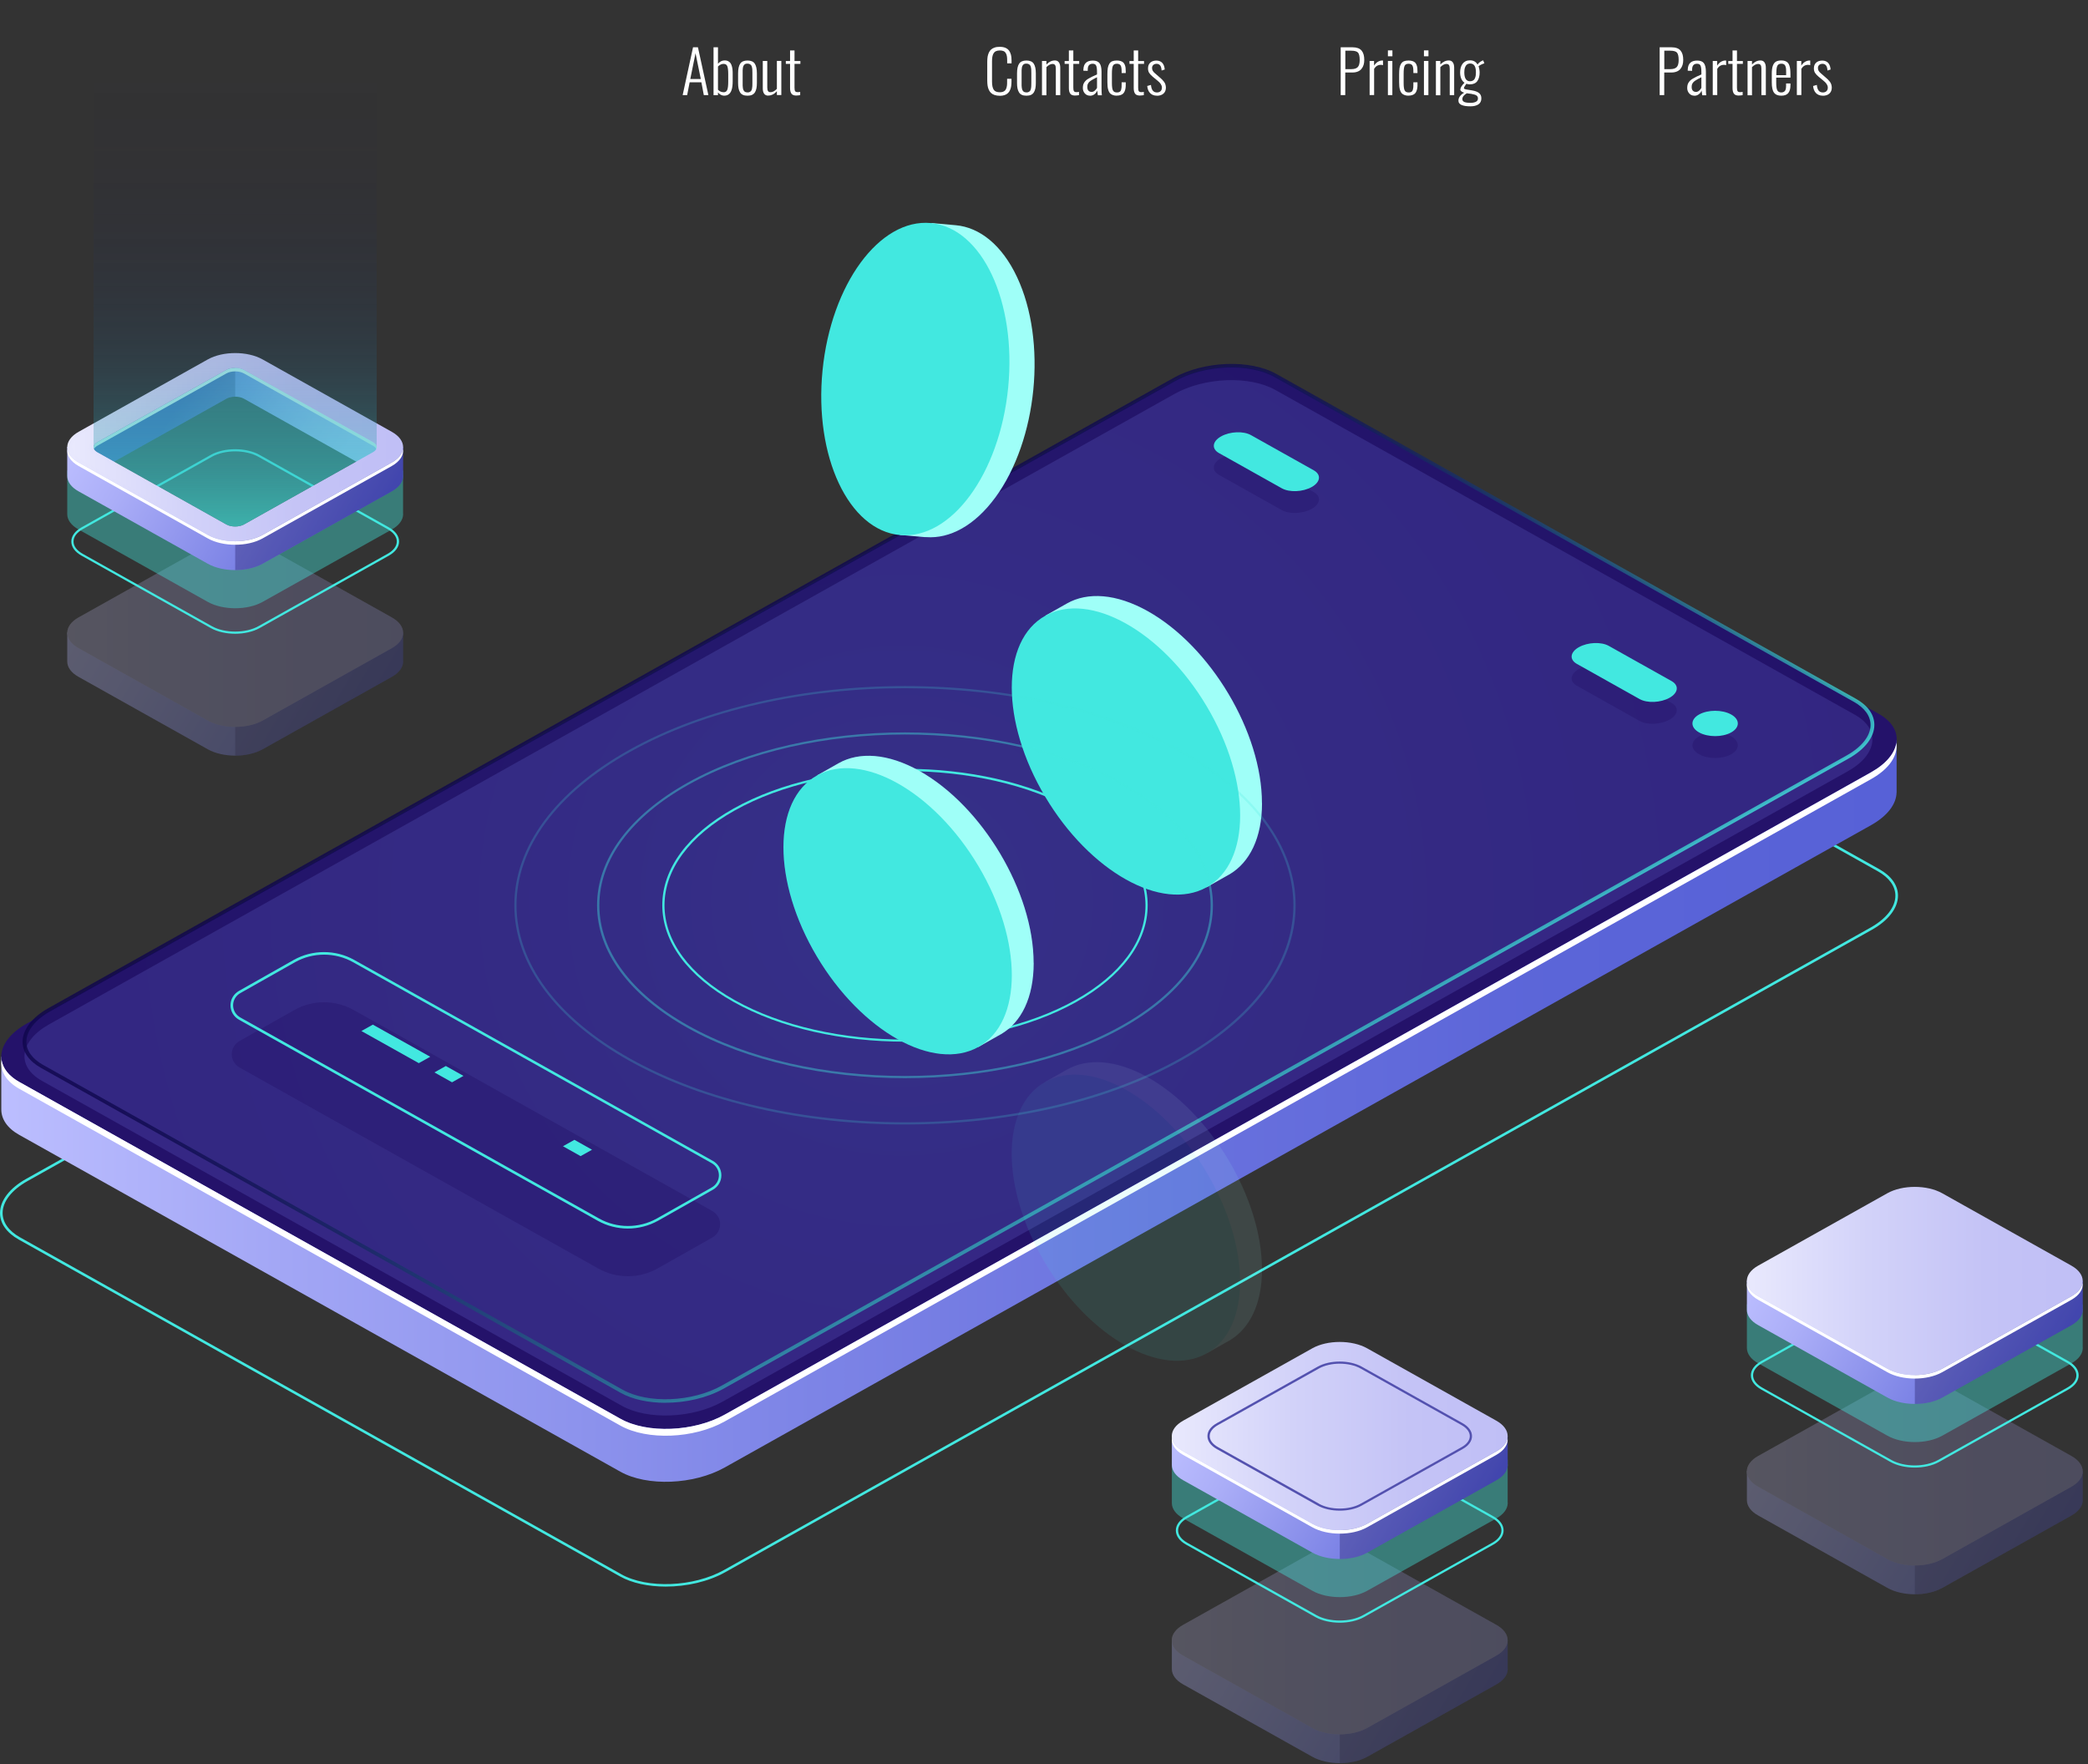 <svg width="187" height="158" viewBox="0 0 187 158" fill="none" xmlns="http://www.w3.org/2000/svg">
<rect x="0" y="0" width="187" height="158" fill="#333333" stroke="none"/>
<path d="M59.624 142.089C58.08 142.089 56.606 141.788 55.513 141.17L1.672 111.006C0.591 110.399 0 109.559 0 108.634C0 107.527 0.854 106.409 2.345 105.575L105.02 48.052C107.809 46.485 112.055 46.321 114.476 47.677L168.311 77.841C169.392 78.448 169.983 79.288 169.983 80.213C169.983 81.32 169.129 82.438 167.638 83.272L64.963 140.795C63.437 141.652 61.478 142.089 59.618 142.089H59.624ZM55.624 140.977C57.981 142.299 62.121 142.129 64.846 140.602L167.521 83.073C168.936 82.279 169.749 81.234 169.749 80.213C169.749 79.373 169.194 78.601 168.194 78.039L114.359 47.876C112.002 46.553 107.862 46.724 105.137 48.25L2.462 105.774C1.047 106.568 0.234 107.613 0.234 108.634C0.234 109.474 0.789 110.246 1.789 110.808L55.624 140.971V140.977Z" fill="#42E8E0"/>
<path d="M169.872 66.275L162.141 67.569L114.423 40.833C112.032 39.494 107.85 39.658 105.084 41.208L13.789 92.358L0.117 94.645V99.35C0.111 100.207 0.637 101.03 1.725 101.637L55.56 131.8C57.951 133.14 62.133 132.975 64.899 131.426L167.574 73.897C169.059 73.062 169.831 72.001 169.854 70.985H169.86V66.281L169.872 66.275Z" fill="url(#paint0_linear_34_18418)"/>
<path d="M55.566 127.061L1.731 96.898C-0.661 95.559 -0.363 93.215 2.403 91.665L105.079 34.136C107.845 32.587 112.026 32.417 114.418 33.762L168.252 63.925C170.644 65.265 170.346 67.608 167.58 69.158L64.91 126.687C62.144 128.236 57.963 128.406 55.571 127.061H55.566Z" fill="#24126A"/>
<path d="M167.585 69.158L64.91 126.687C62.144 128.236 57.963 128.407 55.571 127.061L1.731 96.898C0.772 96.359 0.251 95.661 0.14 94.917C-0.006 95.882 0.509 96.824 1.731 97.511L55.565 127.674C57.957 129.014 62.138 128.849 64.904 127.3L167.579 69.771C169.234 68.846 170 67.631 169.837 66.519C169.696 67.45 168.936 68.397 167.579 69.158H167.585Z" fill="white"/>
<path opacity="0.51" d="M55.677 125.892L3.754 96.796C1.439 95.496 1.731 93.232 4.403 91.734L105.178 35.283C107.85 33.784 111.897 33.62 114.213 34.919L166.129 64.016C168.445 65.316 168.153 67.58 165.48 69.078L64.711 125.529C62.039 127.027 57.992 127.192 55.677 125.892Z" fill="#453C9E"/>
<path style="mix-blend-mode:lighten" opacity="0.8" d="M59.601 125.631C58.098 125.631 56.665 125.336 55.595 124.74L3.673 95.638C2.608 95.042 2.023 94.214 2.023 93.3C2.023 92.21 2.86 91.115 4.322 90.292L105.096 33.847C107.81 32.326 111.944 32.161 114.301 33.484L166.217 62.58C167.281 63.176 167.866 64.005 167.866 64.918C167.866 66.008 167.03 67.103 165.568 67.926L64.793 124.371C63.308 125.2 61.402 125.626 59.595 125.626L59.601 125.631ZM55.759 124.457C58.028 125.728 62.004 125.563 64.63 124.093L165.398 67.648C166.749 66.888 167.527 65.894 167.527 64.924C167.527 64.129 167.001 63.403 166.048 62.864L114.131 33.767C111.862 32.496 107.886 32.661 105.26 34.131L4.491 90.576C3.14 91.336 2.363 92.329 2.363 93.3C2.363 94.094 2.889 94.821 3.842 95.36L55.759 124.457Z" fill="url(#paint1_linear_34_18418)"/>
<path d="M61.138 8.518L62.068 4.234H62.507L63.442 8.518H63.033L62.816 7.372H61.764L61.542 8.518H61.138ZM61.822 7.077H62.764L62.29 4.767L61.822 7.077Z" fill="white"/>
<path d="M64.863 8.57C64.659 8.57 64.466 8.473 64.302 8.28V8.524H63.904V4.234H64.302V5.709C64.472 5.511 64.67 5.409 64.904 5.409C65.021 5.409 65.126 5.431 65.214 5.477C65.302 5.522 65.372 5.585 65.425 5.658C65.477 5.732 65.518 5.823 65.547 5.936C65.577 6.044 65.6 6.158 65.606 6.266C65.618 6.373 65.618 6.498 65.618 6.629V7.276C65.618 7.44 65.612 7.582 65.594 7.707C65.583 7.832 65.553 7.951 65.518 8.065C65.483 8.172 65.436 8.263 65.378 8.337C65.32 8.411 65.249 8.462 65.162 8.507C65.074 8.547 64.974 8.57 64.858 8.57H64.863ZM64.799 8.263C64.969 8.263 65.08 8.189 65.138 8.036C65.197 7.883 65.22 7.633 65.22 7.287V6.634C65.22 6.305 65.191 6.073 65.138 5.931C65.085 5.789 64.969 5.721 64.793 5.721C64.629 5.721 64.466 5.8 64.302 5.953V8.036C64.448 8.184 64.612 8.258 64.799 8.258V8.263Z" fill="white"/>
<path d="M67.354 8.496C67.243 8.547 67.109 8.57 66.945 8.57C66.781 8.57 66.647 8.547 66.536 8.496C66.425 8.445 66.337 8.371 66.278 8.269C66.214 8.167 66.173 8.048 66.144 7.911C66.115 7.775 66.103 7.611 66.103 7.418V6.572C66.103 6.18 66.167 5.891 66.29 5.704C66.413 5.516 66.635 5.42 66.945 5.42C67.255 5.42 67.477 5.516 67.6 5.704C67.723 5.891 67.787 6.18 67.787 6.572V7.418C67.787 7.611 67.775 7.775 67.746 7.911C67.717 8.048 67.676 8.167 67.612 8.269C67.547 8.371 67.46 8.445 67.354 8.496ZM66.945 8.28C67.027 8.28 67.091 8.263 67.15 8.235C67.202 8.206 67.249 8.172 67.278 8.127C67.308 8.082 67.331 8.025 67.349 7.945C67.366 7.866 67.372 7.792 67.378 7.718C67.378 7.645 67.384 7.554 67.384 7.435V6.544C67.384 6.43 67.384 6.334 67.378 6.26C67.378 6.186 67.366 6.112 67.349 6.033C67.331 5.953 67.308 5.891 67.278 5.851C67.249 5.806 67.202 5.772 67.15 5.743C67.097 5.715 67.027 5.698 66.945 5.698C66.875 5.698 66.817 5.704 66.77 5.721C66.723 5.738 66.682 5.766 66.647 5.806C66.618 5.846 66.588 5.885 66.571 5.931C66.553 5.976 66.536 6.033 66.53 6.101C66.518 6.169 66.512 6.237 66.512 6.3C66.512 6.362 66.512 6.441 66.512 6.538V7.429C66.512 7.525 66.512 7.605 66.512 7.667C66.512 7.73 66.524 7.798 66.53 7.866C66.542 7.934 66.553 7.996 66.571 8.036C66.588 8.082 66.618 8.121 66.647 8.161C66.676 8.201 66.717 8.229 66.77 8.246C66.817 8.263 66.881 8.275 66.945 8.275V8.28Z" fill="white"/>
<path d="M68.799 8.564C68.641 8.564 68.518 8.507 68.436 8.394C68.355 8.28 68.314 8.121 68.314 7.911V5.46H68.717V7.832C68.717 7.985 68.741 8.098 68.787 8.161C68.834 8.229 68.91 8.257 69.016 8.257C69.197 8.257 69.384 8.155 69.577 7.957V5.454H69.975V8.513H69.577V8.172C69.343 8.428 69.086 8.558 68.805 8.558L68.799 8.564Z" fill="white"/>
<path d="M71.325 8.558C71.109 8.558 70.963 8.502 70.881 8.388C70.799 8.275 70.758 8.104 70.758 7.883V5.721H70.378V5.465H70.758V4.518H71.156V5.465H71.682V5.721H71.156V7.849C71.156 8.002 71.173 8.11 71.214 8.167C71.249 8.223 71.325 8.252 71.442 8.252C71.512 8.252 71.588 8.246 71.664 8.229V8.519C71.547 8.541 71.436 8.553 71.331 8.553L71.325 8.558Z" fill="white"/>
<path d="M89.535 8.576C89.36 8.576 89.208 8.553 89.073 8.507C88.939 8.462 88.833 8.4 88.751 8.32C88.67 8.241 88.6 8.144 88.553 8.031C88.5 7.912 88.465 7.792 88.448 7.662C88.43 7.537 88.418 7.389 88.418 7.231V5.528C88.418 5.363 88.43 5.216 88.448 5.085C88.471 4.955 88.506 4.836 88.559 4.716C88.611 4.603 88.681 4.506 88.763 4.433C88.845 4.359 88.956 4.296 89.085 4.257C89.213 4.211 89.366 4.194 89.541 4.194C89.734 4.194 89.898 4.223 90.038 4.279C90.172 4.336 90.284 4.416 90.365 4.529C90.447 4.637 90.5 4.762 90.541 4.909C90.576 5.051 90.594 5.222 90.594 5.415V5.676H90.202V5.426C90.202 5.273 90.196 5.148 90.178 5.046C90.161 4.943 90.132 4.853 90.085 4.768C90.038 4.682 89.974 4.62 89.886 4.58C89.798 4.541 89.687 4.518 89.553 4.518C89.406 4.518 89.29 4.541 89.19 4.586C89.097 4.631 89.026 4.699 88.974 4.79C88.927 4.881 88.892 4.983 88.874 5.091C88.857 5.199 88.845 5.329 88.845 5.488V7.31C88.845 7.645 88.898 7.883 88.997 8.036C89.097 8.19 89.284 8.263 89.547 8.263C89.658 8.263 89.746 8.246 89.828 8.218C89.903 8.19 89.968 8.15 90.015 8.099C90.061 8.048 90.097 7.985 90.126 7.9C90.155 7.821 90.172 7.736 90.184 7.645C90.196 7.56 90.196 7.452 90.196 7.333V7.055H90.588V7.304C90.588 7.463 90.576 7.599 90.558 7.724C90.541 7.849 90.506 7.968 90.453 8.076C90.406 8.184 90.342 8.28 90.26 8.349C90.184 8.422 90.085 8.479 89.962 8.519C89.839 8.559 89.699 8.581 89.535 8.581V8.576Z" fill="white"/>
<path d="M92.336 8.496C92.225 8.547 92.091 8.57 91.927 8.57C91.763 8.57 91.629 8.547 91.517 8.496C91.406 8.445 91.319 8.371 91.26 8.269C91.196 8.167 91.155 8.048 91.126 7.911C91.096 7.775 91.085 7.611 91.085 7.418V6.572C91.085 6.18 91.149 5.891 91.272 5.704C91.395 5.516 91.617 5.42 91.927 5.42C92.237 5.42 92.459 5.516 92.582 5.704C92.705 5.891 92.769 6.18 92.769 6.572V7.418C92.769 7.611 92.757 7.775 92.728 7.911C92.699 8.048 92.658 8.167 92.593 8.269C92.529 8.371 92.441 8.445 92.336 8.496ZM91.927 8.28C92.009 8.28 92.073 8.263 92.132 8.235C92.184 8.206 92.231 8.172 92.26 8.127C92.289 8.082 92.313 8.025 92.33 7.945C92.348 7.866 92.354 7.792 92.359 7.718C92.359 7.645 92.365 7.554 92.365 7.435V6.544C92.365 6.43 92.365 6.334 92.359 6.26C92.359 6.186 92.348 6.112 92.33 6.033C92.313 5.953 92.289 5.891 92.26 5.851C92.231 5.806 92.184 5.772 92.132 5.743C92.079 5.715 92.009 5.698 91.927 5.698C91.857 5.698 91.798 5.704 91.751 5.721C91.705 5.738 91.664 5.766 91.629 5.806C91.599 5.846 91.57 5.885 91.552 5.931C91.535 5.976 91.517 6.033 91.512 6.101C91.5 6.169 91.494 6.237 91.494 6.3C91.494 6.362 91.494 6.441 91.494 6.538V7.429C91.494 7.525 91.494 7.605 91.494 7.667C91.494 7.73 91.506 7.798 91.512 7.866C91.523 7.934 91.535 7.996 91.552 8.036C91.57 8.082 91.599 8.121 91.629 8.161C91.658 8.201 91.699 8.229 91.751 8.246C91.798 8.263 91.862 8.275 91.927 8.275V8.28Z" fill="white"/>
<path d="M93.319 8.519V5.46H93.716V5.778C93.95 5.533 94.202 5.414 94.477 5.414C94.635 5.414 94.751 5.471 94.833 5.585C94.915 5.698 94.956 5.857 94.956 6.067V8.524H94.559V6.152C94.559 5.999 94.535 5.885 94.488 5.823C94.442 5.76 94.366 5.726 94.26 5.726C94.091 5.726 93.909 5.823 93.716 6.01V8.53H93.319V8.519Z" fill="white"/>
<path d="M96.295 8.558C96.079 8.558 95.933 8.502 95.851 8.388C95.769 8.275 95.728 8.104 95.728 7.883V5.721H95.348V5.465H95.728V4.518H96.126V5.465H96.652V5.721H96.126V7.849C96.126 8.002 96.143 8.11 96.184 8.167C96.219 8.223 96.295 8.252 96.412 8.252C96.482 8.252 96.558 8.246 96.634 8.229V8.519C96.517 8.541 96.406 8.553 96.301 8.553L96.295 8.558Z" fill="white"/>
<path d="M97.617 8.569C97.43 8.569 97.278 8.501 97.16 8.371C97.044 8.24 96.979 8.076 96.979 7.883C96.979 7.78 96.991 7.69 97.008 7.61C97.026 7.531 97.061 7.457 97.108 7.383C97.155 7.309 97.207 7.253 97.266 7.196C97.324 7.139 97.406 7.082 97.511 7.026C97.617 6.963 97.722 6.907 97.833 6.855C97.938 6.804 98.079 6.742 98.248 6.668V6.447C98.248 6.163 98.219 5.97 98.166 5.868C98.114 5.76 98.008 5.709 97.856 5.709C97.564 5.709 97.418 5.885 97.418 6.231V6.345L97.026 6.333C97.026 6.282 97.026 6.254 97.026 6.243C97.038 5.953 97.114 5.743 97.26 5.618C97.4 5.488 97.605 5.425 97.88 5.425C98.155 5.425 98.359 5.505 98.476 5.664C98.593 5.823 98.652 6.078 98.652 6.435V7.922C98.652 8.166 98.663 8.371 98.681 8.53H98.324L98.266 8.104C98.219 8.24 98.137 8.348 98.02 8.439C97.903 8.53 97.769 8.575 97.611 8.575L97.617 8.569ZM97.745 8.235C97.851 8.235 97.95 8.2 98.038 8.127C98.125 8.053 98.196 7.968 98.248 7.871V6.918C98.248 6.918 98.219 6.929 98.196 6.946C98.108 6.992 98.043 7.026 97.997 7.048C97.95 7.071 97.897 7.105 97.833 7.139C97.769 7.173 97.722 7.207 97.687 7.23C97.658 7.253 97.617 7.281 97.576 7.315C97.535 7.349 97.506 7.383 97.488 7.412C97.471 7.44 97.453 7.48 97.43 7.514C97.412 7.553 97.394 7.593 97.389 7.639C97.383 7.684 97.377 7.729 97.377 7.786C97.377 7.934 97.412 8.047 97.482 8.121C97.552 8.195 97.64 8.229 97.745 8.229V8.235Z" fill="white"/>
<path d="M100.02 8.57C99.874 8.57 99.751 8.547 99.652 8.507C99.547 8.467 99.465 8.411 99.406 8.348C99.348 8.28 99.301 8.195 99.266 8.087C99.231 7.979 99.207 7.872 99.196 7.758C99.184 7.645 99.178 7.514 99.178 7.367V6.651C99.178 6.43 99.19 6.243 99.213 6.095C99.237 5.948 99.284 5.823 99.348 5.715C99.412 5.613 99.494 5.533 99.605 5.488C99.716 5.443 99.851 5.42 100.02 5.42C100.149 5.42 100.266 5.437 100.359 5.465C100.453 5.494 100.535 5.539 100.593 5.59C100.652 5.647 100.699 5.715 100.734 5.8C100.769 5.885 100.792 5.976 100.804 6.067C100.816 6.163 100.821 6.271 100.821 6.396V6.544H100.453V6.396C100.453 6.135 100.424 5.953 100.359 5.857C100.295 5.76 100.184 5.709 100.026 5.709C99.845 5.709 99.728 5.772 99.669 5.897C99.611 6.021 99.582 6.254 99.582 6.589V7.446C99.582 7.758 99.611 7.979 99.675 8.099C99.74 8.223 99.857 8.28 100.032 8.28C100.108 8.28 100.172 8.269 100.219 8.252C100.266 8.235 100.313 8.201 100.342 8.167C100.371 8.133 100.395 8.082 100.412 8.019C100.43 7.957 100.441 7.889 100.447 7.815C100.447 7.741 100.453 7.656 100.453 7.542V7.372H100.821V7.52C100.821 7.656 100.821 7.769 100.804 7.866C100.792 7.962 100.769 8.059 100.734 8.15C100.699 8.24 100.652 8.314 100.593 8.377C100.535 8.433 100.459 8.479 100.359 8.513C100.26 8.547 100.149 8.564 100.014 8.564L100.02 8.57Z" fill="white"/>
<path d="M102.102 8.558C101.886 8.558 101.74 8.502 101.658 8.388C101.576 8.275 101.535 8.104 101.535 7.883V5.721H101.155V5.465H101.535V4.518H101.933V5.465H102.459V5.721H101.933V7.849C101.933 8.002 101.95 8.11 101.991 8.167C102.026 8.223 102.102 8.252 102.219 8.252C102.289 8.252 102.365 8.246 102.441 8.229V8.519C102.324 8.541 102.213 8.553 102.108 8.553L102.102 8.558Z" fill="white"/>
<path d="M103.605 8.569C103.354 8.569 103.155 8.49 103.003 8.337C102.851 8.178 102.769 7.968 102.745 7.701L103.079 7.605C103.102 7.837 103.155 8.007 103.242 8.115C103.33 8.223 103.453 8.28 103.617 8.28C103.757 8.28 103.862 8.24 103.944 8.161C104.02 8.087 104.061 7.985 104.061 7.854V7.837C104.061 7.633 103.927 7.429 103.675 7.23L103.248 6.878C103.096 6.753 102.985 6.634 102.915 6.521C102.845 6.407 102.816 6.277 102.816 6.123C102.816 5.902 102.886 5.726 103.02 5.607C103.155 5.488 103.336 5.425 103.564 5.425C103.792 5.425 103.973 5.499 104.102 5.641C104.225 5.783 104.295 5.981 104.313 6.225L104.032 6.316C104.02 6.112 103.979 5.959 103.903 5.862C103.827 5.766 103.722 5.715 103.587 5.715C103.465 5.715 103.365 5.749 103.289 5.817C103.219 5.885 103.178 5.97 103.178 6.078C103.178 6.18 103.196 6.265 103.237 6.333C103.272 6.407 103.342 6.481 103.441 6.566L103.886 6.952C103.968 7.02 104.032 7.077 104.079 7.128C104.131 7.179 104.184 7.241 104.242 7.315C104.301 7.389 104.342 7.468 104.371 7.559C104.4 7.644 104.412 7.741 104.418 7.837C104.418 8.07 104.348 8.252 104.201 8.382C104.055 8.513 103.856 8.575 103.611 8.575L103.605 8.569Z" fill="white"/>
<path d="M120.072 8.519V4.234H121.13C121.323 4.234 121.487 4.262 121.628 4.313C121.768 4.364 121.873 4.444 121.955 4.546C122.037 4.648 122.095 4.767 122.13 4.904C122.166 5.04 122.183 5.193 122.183 5.369C122.183 5.528 122.166 5.675 122.125 5.806C122.084 5.936 122.025 6.056 121.943 6.158C121.861 6.26 121.756 6.345 121.616 6.402C121.481 6.459 121.318 6.493 121.13 6.493H120.481V8.519H120.066H120.072ZM120.487 6.192H121.019C121.288 6.192 121.487 6.129 121.598 6.01C121.715 5.891 121.774 5.675 121.774 5.375C121.774 5.045 121.721 4.824 121.622 4.711C121.516 4.597 121.318 4.54 121.025 4.54H120.487V6.197V6.192Z" fill="white"/>
<path d="M122.663 8.519V5.46H123.06V5.88C123.154 5.726 123.271 5.613 123.399 5.533C123.528 5.46 123.657 5.42 123.791 5.42C123.82 5.42 123.844 5.42 123.861 5.42V5.84C123.803 5.817 123.739 5.806 123.668 5.806C123.411 5.806 123.212 5.925 123.066 6.163V8.513H122.668L122.663 8.519Z" fill="white"/>
<path d="M124.3 5.04V4.512H124.704V5.04H124.3ZM124.3 8.518V5.459H124.698V8.518H124.3Z" fill="white"/>
<path d="M126.148 8.57C126.002 8.57 125.879 8.547 125.78 8.507C125.674 8.467 125.592 8.411 125.534 8.348C125.475 8.28 125.429 8.195 125.394 8.087C125.359 7.979 125.335 7.872 125.323 7.758C125.312 7.645 125.306 7.514 125.306 7.367V6.651C125.306 6.43 125.318 6.243 125.341 6.095C125.364 5.948 125.411 5.823 125.475 5.715C125.54 5.613 125.622 5.533 125.733 5.488C125.844 5.443 125.978 5.42 126.148 5.42C126.277 5.42 126.394 5.437 126.487 5.465C126.581 5.494 126.663 5.539 126.721 5.59C126.78 5.647 126.826 5.715 126.861 5.8C126.897 5.885 126.92 5.976 126.932 6.067C126.943 6.163 126.949 6.271 126.949 6.396V6.544H126.581V6.396C126.581 6.135 126.551 5.953 126.487 5.857C126.423 5.76 126.312 5.709 126.154 5.709C125.973 5.709 125.856 5.772 125.797 5.897C125.739 6.021 125.709 6.254 125.709 6.589V7.446C125.709 7.758 125.739 7.979 125.803 8.099C125.867 8.223 125.984 8.28 126.16 8.28C126.236 8.28 126.3 8.269 126.347 8.252C126.394 8.235 126.44 8.201 126.47 8.167C126.499 8.133 126.522 8.082 126.54 8.019C126.557 7.957 126.569 7.889 126.575 7.815C126.575 7.741 126.581 7.656 126.581 7.542V7.372H126.949V7.52C126.949 7.656 126.949 7.769 126.932 7.866C126.92 7.962 126.897 8.059 126.861 8.15C126.826 8.24 126.78 8.314 126.721 8.377C126.663 8.433 126.587 8.479 126.487 8.513C126.388 8.547 126.277 8.564 126.142 8.564L126.148 8.57Z" fill="white"/>
<path d="M127.528 5.04V4.512H127.932V5.04H127.528ZM127.528 8.518V5.459H127.926V8.518H127.528Z" fill="white"/>
<path d="M128.598 8.519V5.46H128.996V5.778C129.229 5.533 129.481 5.414 129.756 5.414C129.914 5.414 130.031 5.471 130.112 5.585C130.194 5.698 130.235 5.857 130.235 6.067V8.524H129.838V6.152C129.838 5.999 129.814 5.885 129.767 5.823C129.721 5.76 129.645 5.726 129.539 5.726C129.37 5.726 129.189 5.823 128.996 6.01V8.53H128.598V8.519Z" fill="white"/>
<path d="M131.692 9.523C131.522 9.523 131.376 9.512 131.253 9.495C131.131 9.478 131.014 9.449 130.914 9.409C130.815 9.37 130.745 9.319 130.692 9.251C130.639 9.182 130.616 9.103 130.616 9.007C130.616 8.859 130.669 8.723 130.768 8.598C130.867 8.473 130.99 8.377 131.136 8.303C131.043 8.28 130.961 8.24 130.891 8.189C130.821 8.138 130.786 8.087 130.786 8.03C130.786 7.866 130.908 7.662 131.16 7.412C130.897 7.225 130.768 6.912 130.768 6.475C130.768 6.328 130.786 6.192 130.821 6.061C130.856 5.936 130.908 5.823 130.979 5.721C131.049 5.624 131.142 5.545 131.253 5.488C131.364 5.431 131.499 5.403 131.645 5.403C131.961 5.403 132.189 5.528 132.324 5.783C132.359 5.726 132.411 5.664 132.493 5.596C132.575 5.528 132.657 5.477 132.75 5.437L132.832 5.403L132.938 5.675C132.85 5.698 132.75 5.732 132.645 5.789C132.54 5.84 132.464 5.891 132.417 5.942C132.446 6.004 132.47 6.09 132.487 6.203C132.505 6.311 132.516 6.407 132.516 6.481C132.516 6.81 132.446 7.071 132.306 7.264C132.166 7.457 131.943 7.554 131.645 7.554C131.598 7.554 131.54 7.554 131.47 7.537C131.4 7.525 131.353 7.514 131.324 7.503C131.324 7.514 131.3 7.542 131.265 7.593C131.23 7.645 131.207 7.684 131.189 7.707C131.172 7.735 131.154 7.764 131.136 7.803C131.119 7.843 131.107 7.872 131.107 7.9C131.107 7.951 131.195 7.991 131.37 8.019C131.405 8.03 131.499 8.042 131.639 8.064C131.78 8.087 131.862 8.099 131.879 8.104C132.136 8.15 132.335 8.229 132.47 8.337C132.604 8.45 132.669 8.604 132.669 8.808C132.669 9.052 132.581 9.228 132.405 9.347C132.23 9.461 131.99 9.523 131.692 9.523ZM131.692 9.211C131.897 9.211 132.06 9.177 132.183 9.114C132.306 9.052 132.364 8.95 132.364 8.819C132.364 8.706 132.324 8.621 132.242 8.558C132.16 8.496 132.002 8.445 131.768 8.405L131.364 8.354C131.095 8.513 130.967 8.689 130.967 8.876C130.967 8.995 131.025 9.08 131.136 9.131C131.248 9.182 131.435 9.211 131.698 9.211H131.692ZM131.657 7.276C131.745 7.276 131.821 7.259 131.891 7.225C131.961 7.191 132.008 7.151 132.043 7.1C132.078 7.049 132.107 6.986 132.131 6.912C132.154 6.839 132.166 6.765 132.171 6.702C132.177 6.634 132.183 6.561 132.183 6.475C132.183 5.948 132.014 5.687 131.669 5.687C131.587 5.687 131.511 5.704 131.446 5.738C131.382 5.772 131.329 5.811 131.294 5.868C131.259 5.925 131.224 5.982 131.201 6.055C131.177 6.129 131.16 6.197 131.154 6.265C131.148 6.334 131.142 6.407 131.142 6.481C131.142 7.015 131.318 7.281 131.669 7.281L131.657 7.276Z" fill="white"/>
<path d="M148.638 8.519V4.234H149.697C149.89 4.234 150.054 4.262 150.194 4.313C150.334 4.364 150.44 4.444 150.521 4.546C150.603 4.648 150.662 4.767 150.697 4.904C150.732 5.04 150.749 5.193 150.749 5.369C150.749 5.528 150.732 5.675 150.691 5.806C150.65 5.936 150.592 6.056 150.51 6.158C150.428 6.26 150.323 6.345 150.182 6.402C150.048 6.459 149.884 6.493 149.697 6.493H149.048V8.519H148.633H148.638ZM149.054 6.192H149.586C149.855 6.192 150.054 6.129 150.165 6.01C150.282 5.891 150.34 5.675 150.34 5.375C150.34 5.045 150.287 4.824 150.188 4.711C150.083 4.597 149.884 4.54 149.592 4.54H149.054V6.197V6.192Z" fill="white"/>
<path d="M151.744 8.569C151.557 8.569 151.405 8.501 151.288 8.371C151.171 8.24 151.106 8.076 151.106 7.883C151.106 7.78 151.118 7.69 151.136 7.61C151.153 7.531 151.188 7.457 151.235 7.383C151.282 7.309 151.335 7.253 151.393 7.196C151.451 7.139 151.533 7.082 151.639 7.026C151.744 6.963 151.849 6.907 151.96 6.855C152.065 6.804 152.206 6.742 152.375 6.668V6.447C152.375 6.163 152.346 5.97 152.294 5.868C152.241 5.76 152.136 5.709 151.984 5.709C151.691 5.709 151.545 5.885 151.545 6.231V6.345L151.153 6.333C151.153 6.282 151.153 6.254 151.153 6.243C151.165 5.953 151.241 5.743 151.387 5.618C151.527 5.488 151.732 5.425 152.007 5.425C152.282 5.425 152.487 5.505 152.603 5.664C152.72 5.823 152.779 6.078 152.779 6.435V7.922C152.779 8.166 152.791 8.371 152.808 8.53H152.451L152.393 8.104C152.346 8.24 152.264 8.348 152.147 8.439C152.03 8.53 151.896 8.575 151.738 8.575L151.744 8.569ZM151.873 8.235C151.978 8.235 152.077 8.2 152.165 8.127C152.253 8.053 152.323 7.968 152.375 7.871V6.918C152.375 6.918 152.346 6.929 152.323 6.946C152.235 6.992 152.171 7.026 152.124 7.048C152.077 7.071 152.025 7.105 151.96 7.139C151.896 7.173 151.849 7.207 151.814 7.23C151.785 7.253 151.744 7.281 151.703 7.315C151.662 7.349 151.633 7.383 151.615 7.412C151.598 7.44 151.58 7.48 151.557 7.514C151.539 7.553 151.522 7.593 151.516 7.639C151.51 7.684 151.504 7.729 151.504 7.786C151.504 7.934 151.539 8.047 151.609 8.121C151.68 8.195 151.767 8.229 151.873 8.229V8.235Z" fill="white"/>
<path d="M153.393 8.519V5.46H153.79V5.88C153.884 5.726 154.001 5.613 154.13 5.533C154.258 5.46 154.387 5.42 154.521 5.42C154.551 5.42 154.574 5.42 154.592 5.42V5.84C154.533 5.817 154.469 5.806 154.399 5.806C154.141 5.806 153.943 5.925 153.796 6.163V8.513H153.399L153.393 8.519Z" fill="white"/>
<path d="M155.732 8.558C155.516 8.558 155.369 8.502 155.288 8.388C155.206 8.275 155.165 8.104 155.165 7.883V5.721H154.785V5.465H155.165V4.518H155.562V5.465H156.089V5.721H155.562V7.849C155.562 8.002 155.58 8.11 155.621 8.167C155.656 8.223 155.732 8.252 155.849 8.252C155.919 8.252 155.995 8.246 156.071 8.229V8.519C155.954 8.541 155.843 8.553 155.738 8.553L155.732 8.558Z" fill="white"/>
<path d="M156.51 8.519V5.46H156.908V5.778C157.142 5.533 157.393 5.414 157.668 5.414C157.826 5.414 157.943 5.471 158.025 5.585C158.106 5.698 158.147 5.857 158.147 6.067V8.524H157.75V6.152C157.75 5.999 157.726 5.885 157.68 5.823C157.633 5.76 157.557 5.726 157.451 5.726C157.282 5.726 157.101 5.823 156.908 6.01V8.53H156.51V8.519Z" fill="white"/>
<path d="M159.533 8.57C159.229 8.57 159.013 8.479 158.878 8.297C158.744 8.116 158.679 7.809 158.679 7.372V6.6C158.679 6.3 158.709 6.067 158.773 5.891C158.837 5.715 158.931 5.596 159.048 5.522C159.171 5.454 159.329 5.414 159.533 5.414C159.668 5.414 159.779 5.431 159.872 5.465C159.966 5.499 160.042 5.545 160.106 5.607C160.171 5.67 160.217 5.755 160.252 5.857C160.288 5.965 160.317 6.078 160.329 6.209C160.34 6.339 160.352 6.493 160.352 6.674V6.952H159.077V7.412C159.077 7.73 159.106 7.951 159.171 8.082C159.235 8.212 159.352 8.28 159.527 8.28C159.668 8.28 159.773 8.235 159.849 8.15C159.925 8.065 159.96 7.911 159.96 7.684V7.474H160.352V7.645C160.352 7.94 160.288 8.167 160.159 8.331C160.03 8.49 159.82 8.57 159.533 8.57ZM159.083 6.731H159.966V6.476C159.966 6.368 159.966 6.283 159.96 6.209C159.96 6.141 159.943 6.067 159.925 5.999C159.907 5.931 159.884 5.874 159.855 5.834C159.826 5.795 159.785 5.766 159.732 5.738C159.679 5.715 159.615 5.704 159.539 5.704C159.369 5.704 159.253 5.76 159.188 5.874C159.124 5.987 159.089 6.203 159.089 6.521V6.725L159.083 6.731Z" fill="white"/>
<path d="M160.925 8.519V5.46H161.323V5.88C161.416 5.726 161.533 5.613 161.662 5.533C161.791 5.46 161.919 5.42 162.054 5.42C162.083 5.42 162.106 5.42 162.124 5.42V5.84C162.065 5.817 162.001 5.806 161.931 5.806C161.674 5.806 161.475 5.925 161.329 6.163V8.513H160.931L160.925 8.519Z" fill="white"/>
<path d="M163.241 8.569C162.989 8.569 162.79 8.49 162.638 8.337C162.486 8.178 162.404 7.968 162.381 7.701L162.714 7.605C162.738 7.837 162.79 8.007 162.878 8.115C162.966 8.223 163.089 8.28 163.252 8.28C163.393 8.28 163.498 8.24 163.58 8.161C163.656 8.087 163.697 7.985 163.697 7.854V7.837C163.697 7.633 163.562 7.429 163.311 7.23L162.884 6.878C162.732 6.753 162.621 6.634 162.551 6.521C162.481 6.407 162.451 6.277 162.451 6.123C162.451 5.902 162.521 5.726 162.656 5.607C162.79 5.488 162.972 5.425 163.2 5.425C163.428 5.425 163.609 5.499 163.738 5.641C163.861 5.783 163.931 5.981 163.948 6.225L163.668 6.316C163.656 6.112 163.615 5.959 163.539 5.862C163.463 5.766 163.358 5.715 163.223 5.715C163.1 5.715 163.001 5.749 162.925 5.817C162.855 5.885 162.814 5.97 162.814 6.078C162.814 6.18 162.831 6.265 162.872 6.333C162.907 6.407 162.978 6.481 163.077 6.566L163.521 6.952C163.603 7.02 163.668 7.077 163.714 7.128C163.767 7.179 163.82 7.241 163.878 7.315C163.937 7.389 163.978 7.468 164.007 7.559C164.036 7.644 164.048 7.741 164.054 7.837C164.054 8.07 163.983 8.252 163.837 8.382C163.691 8.513 163.492 8.575 163.247 8.575L163.241 8.569Z" fill="white"/>
<g opacity="0.1">
<path style="mix-blend-mode:lighten" opacity="0.5" d="M55.677 124.593L3.754 95.496C1.439 94.196 1.731 91.932 4.403 90.434L105.178 33.983C107.85 32.485 111.897 32.32 114.213 33.62L166.129 62.716C168.445 64.016 168.153 66.28 165.48 67.778L64.711 124.229C62.039 125.728 57.992 125.892 55.677 124.593Z" fill="url(#paint2_radial_34_18418)"/>
<path d="M113.02 113.668C113.02 107.34 108.441 99.645 102.792 96.478C99.962 94.895 97.4 94.747 95.552 95.791L93.617 96.887L94.178 96.938C93.161 98.147 92.564 99.934 92.564 102.21C92.564 108.538 97.143 116.233 102.792 119.4C104.733 120.49 106.546 120.898 108.09 120.711L108.049 121.216L110.014 120.104C110.014 120.104 110.031 120.093 110.037 120.093L110.119 120.047C111.914 118.986 113.026 116.79 113.026 113.674L113.02 113.668Z" fill="#9FFFF8"/>
<path d="M108.065 121.207C112.059 118.969 112.06 111.713 108.066 105.001C104.073 98.288 97.598 94.66 93.604 96.898C89.61 99.136 89.609 106.392 93.603 113.105C97.596 119.818 104.071 123.445 108.065 121.207Z" fill="#42E8E0"/>
</g>
<path opacity="0.4" d="M155.042 67.551C154.247 67.994 152.966 67.994 152.171 67.551C151.375 67.109 151.375 66.388 152.171 65.945C152.966 65.503 154.247 65.503 155.042 65.945C155.837 66.388 155.837 67.109 155.042 67.551Z" fill="#24126A"/>
<path opacity="0.4" d="M144.089 59.805L149.709 62.955C150.393 63.34 150.311 64.01 149.516 64.453C148.72 64.895 147.522 64.947 146.837 64.561L141.218 61.411C140.534 61.025 140.615 60.355 141.411 59.913C142.206 59.47 143.405 59.419 144.089 59.805Z" fill="#24126A"/>
<path opacity="0.4" d="M112.043 40.924L117.663 44.073C118.347 44.459 118.265 45.129 117.47 45.572C116.675 46.014 115.476 46.065 114.792 45.679L109.172 42.53C108.488 42.144 108.57 41.474 109.365 41.032C110.16 40.589 111.359 40.538 112.043 40.924Z" fill="#24126A"/>
<path d="M155.042 65.594C154.247 66.036 152.966 66.036 152.171 65.594C151.375 65.151 151.375 64.43 152.171 63.987C152.966 63.545 154.247 63.545 155.042 63.987C155.837 64.43 155.837 65.151 155.042 65.594Z" fill="#42E8E0"/>
<path d="M144.089 57.847L149.709 60.997C150.393 61.383 150.311 62.052 149.516 62.495C148.72 62.938 147.522 62.989 146.837 62.603L141.218 59.453C140.534 59.067 140.615 58.398 141.411 57.955C142.206 57.512 143.405 57.461 144.089 57.847Z" fill="#42E8E0"/>
<path d="M112.043 38.971L117.663 42.121C118.347 42.507 118.265 43.177 117.47 43.619C116.675 44.062 115.476 44.113 114.792 43.727L109.172 40.577C108.488 40.191 108.57 39.522 109.365 39.079C110.16 38.636 111.359 38.585 112.043 38.971Z" fill="#42E8E0"/>
<g opacity="0.3">
<path d="M186.526 134.314V131.771L185.801 131.38C185.596 132.583 184.14 133.372 182.924 133.536L174.638 138.241L171.018 139.507L159.474 133.724L159.743 133.576C158.755 133.128 158.223 132.106 157.691 131.17L156.913 131.618L156.451 131.743V134.354C156.451 134.853 156.79 135.353 157.469 135.727L169.036 142.208C170.392 142.969 172.591 142.969 173.948 142.208L185.515 135.727C186.181 135.353 186.52 134.864 186.532 134.376C186.532 134.354 186.532 134.331 186.532 134.308L186.526 134.314Z" fill="url(#paint3_linear_34_18418)"/>
<path opacity="0.3" d="M182.924 133.531L174.638 138.236L171.491 139.337V142.776C172.38 142.776 173.269 142.589 173.948 142.209L185.514 135.727C186.181 135.353 186.52 134.865 186.532 134.377C186.532 134.354 186.532 134.331 186.532 134.309V131.766L185.871 131.409H185.801C185.573 132.589 184.134 133.367 182.93 133.531H182.924Z" fill="#0F054C"/>
<path d="M169.03 139.626L157.463 133.145C156.106 132.385 156.106 131.153 157.463 130.393L169.03 123.912C170.386 123.151 172.585 123.151 173.942 123.912L185.509 130.393C186.865 131.153 186.865 132.385 185.509 133.145L173.942 139.626C172.585 140.387 170.386 140.387 169.03 139.626Z" fill="url(#paint4_linear_34_18418)"/>
<g opacity="0.3">
<path d="M169.03 139.626L157.463 133.145C156.106 132.385 156.106 131.153 157.463 130.393L169.03 123.912C170.386 123.151 172.585 123.151 173.942 123.912L185.509 130.393C186.865 131.153 186.865 132.385 185.509 133.145L173.942 139.626C172.585 140.387 170.386 140.387 169.03 139.626Z" fill="#0F054C"/>
</g>
</g>
<path d="M171.486 131.431C170.696 131.431 169.907 131.261 169.305 130.926L157.738 124.445C157.135 124.11 156.808 123.656 156.808 123.168C156.808 122.68 157.141 122.226 157.738 121.891L169.305 115.41C170.509 114.74 172.462 114.735 173.667 115.41L185.234 121.891C185.836 122.226 186.164 122.68 186.164 123.168C186.164 123.656 185.83 124.11 185.234 124.445L173.667 130.926C173.065 131.261 172.275 131.431 171.486 131.431ZM171.486 115.098C170.731 115.098 169.977 115.257 169.404 115.58L157.837 122.061C157.299 122.362 157.007 122.754 157.007 123.168C157.007 123.582 157.299 123.974 157.837 124.275L169.404 130.756C170.55 131.397 172.416 131.397 173.562 130.756L185.129 124.275C185.667 123.974 185.959 123.582 185.959 123.168C185.959 122.754 185.667 122.362 185.129 122.061L173.562 115.58C172.989 115.257 172.234 115.098 171.48 115.098H171.486Z" fill="#42E8E0"/>
<path opacity="0.4" d="M186.526 120.682V116.84L185.801 116.449C185.596 117.652 184.14 118.44 182.924 118.605L174.638 123.31L171.018 124.575L159.474 118.792L159.743 118.645C158.755 118.196 158.223 117.175 157.691 116.239L156.913 116.687L156.451 116.812V120.722C156.451 121.221 156.79 121.721 157.469 122.095L169.036 128.576C170.392 129.337 172.591 129.337 173.948 128.576L185.515 122.095C186.181 121.721 186.52 121.233 186.532 120.745C186.532 120.722 186.532 120.699 186.532 120.677L186.526 120.682Z" fill="#42E8E0"/>
<path d="M186.526 117.266V114.724L185.801 114.332C185.596 115.535 184.14 116.324 182.924 116.489L174.638 121.193L171.018 122.459L159.474 116.676L159.743 116.528C158.755 116.08 158.223 115.058 157.691 114.122L156.913 114.57L156.451 114.695V117.306C156.451 117.805 156.79 118.305 157.469 118.679L169.036 125.16C170.392 125.921 172.591 125.921 173.948 125.16L185.515 118.679C186.181 118.305 186.52 117.817 186.532 117.329C186.532 117.306 186.532 117.283 186.532 117.26L186.526 117.266Z" fill="url(#paint5_linear_34_18418)"/>
<path opacity="0.3" d="M182.924 116.488L174.638 121.193L171.491 122.294V125.733C172.38 125.733 173.269 125.546 173.948 125.166L185.514 118.685C186.181 118.31 186.52 117.822 186.532 117.334C186.532 117.311 186.532 117.288 186.532 117.266V114.723L185.871 114.366H185.801C185.573 115.546 184.134 116.324 182.93 116.488H182.924Z" fill="#0F054C"/>
<path d="M169.03 122.578L157.463 116.097C156.106 115.336 156.106 114.105 157.463 113.344L169.03 106.863C170.387 106.103 172.585 106.103 173.942 106.863L185.509 113.344C186.866 114.105 186.866 115.336 185.509 116.097L173.942 122.578C172.585 123.338 170.387 123.338 169.03 122.578Z" fill="url(#paint6_linear_34_18418)"/>
<path d="M185.509 116.097L173.942 122.578C172.585 123.338 170.386 123.338 169.03 122.578L157.463 116.097C156.855 115.756 156.521 115.325 156.457 114.877C156.375 115.427 156.714 115.989 157.463 116.409L169.03 122.89C170.386 123.651 172.585 123.651 173.942 122.89L185.509 116.409C186.257 115.989 186.591 115.422 186.515 114.877C186.45 115.319 186.117 115.756 185.509 116.097Z" fill="white"/>
<g opacity="0.3">
<path d="M135.025 149.438V146.896L134.3 146.504C134.095 147.708 132.639 148.496 131.423 148.661L123.137 153.366L119.517 154.631L107.973 148.848L108.242 148.701C107.254 148.252 106.722 147.231 106.19 146.294L105.412 146.743L104.95 146.868V149.478C104.95 149.978 105.289 150.477 105.968 150.852L117.535 157.333C118.891 158.093 121.09 158.093 122.447 157.333L134.014 150.852C134.68 150.477 135.019 149.989 135.031 149.501C135.031 149.478 135.031 149.456 135.031 149.433L135.025 149.438Z" fill="url(#paint7_linear_34_18418)"/>
<path opacity="0.3" d="M131.423 148.661L123.137 153.366L119.99 154.467V157.906C120.879 157.906 121.768 157.718 122.447 157.338L134.013 150.857C134.68 150.483 135.019 149.995 135.031 149.506C135.031 149.484 135.031 149.461 135.031 149.438V146.896L134.37 146.538H134.3C134.072 147.719 132.633 148.496 131.429 148.661H131.423Z" fill="#0F054C"/>
<path d="M117.528 154.75L105.962 148.269C104.605 147.509 104.605 146.277 105.962 145.517L117.528 139.036C118.885 138.275 121.084 138.275 122.441 139.036L134.008 145.517C135.364 146.277 135.364 147.509 134.008 148.269L122.441 154.75C121.084 155.511 118.885 155.511 117.528 154.75Z" fill="url(#paint8_linear_34_18418)"/>
<g opacity="0.3">
<path d="M117.528 154.75L105.962 148.269C104.605 147.509 104.605 146.277 105.962 145.517L117.528 139.036C118.885 138.275 121.084 138.275 122.441 139.036L134.008 145.517C135.364 146.277 135.364 147.509 134.008 148.269L122.441 154.75C121.084 155.511 118.885 155.511 117.528 154.75Z" fill="#0F054C"/>
</g>
</g>
<path d="M119.985 145.324C119.195 145.324 118.406 145.154 117.803 144.819L106.236 138.338C105.634 138.003 105.307 137.549 105.307 137.061C105.307 136.573 105.64 136.119 106.236 135.784L117.803 129.303C119.008 128.628 120.961 128.628 122.166 129.303L133.733 135.784C134.335 136.119 134.662 136.573 134.662 137.061C134.662 137.549 134.329 138.003 133.733 138.338L122.166 144.819C121.563 145.154 120.774 145.324 119.985 145.324ZM117.909 144.649C119.055 145.29 120.92 145.29 122.066 144.649L133.633 138.168C134.171 137.867 134.464 137.475 134.464 137.061C134.464 136.647 134.171 136.255 133.633 135.954L122.066 129.473C120.92 128.832 119.055 128.832 117.909 129.473L106.342 135.954C105.81 136.255 105.511 136.647 105.511 137.061C105.511 137.475 105.804 137.867 106.342 138.168L117.909 144.649Z" fill="#42E8E0"/>
<path opacity="0.4" d="M135.025 134.57V130.728L134.3 130.336C134.095 131.539 132.639 132.328 131.423 132.493L123.137 137.197L119.517 138.463L107.973 132.68L108.242 132.532C107.254 132.084 106.722 131.062 106.19 130.126L105.412 130.574L104.95 130.699V134.609C104.95 135.109 105.289 135.608 105.967 135.983L117.534 142.464C118.891 143.224 121.09 143.224 122.446 142.464L134.013 135.983C134.68 135.608 135.019 135.12 135.031 134.632C135.031 134.609 135.031 134.587 135.031 134.564L135.025 134.57Z" fill="#42E8E0"/>
<path d="M135.025 131.153V128.61L134.3 128.219C134.095 129.422 132.639 130.211 131.423 130.375L123.137 135.08L119.517 136.346L107.973 130.563L108.242 130.415C107.254 129.967 106.722 128.945 106.19 128.009L105.412 128.457L104.95 128.582V131.193C104.95 131.692 105.289 132.191 105.967 132.566L117.534 139.047C118.891 139.807 121.09 139.807 122.446 139.047L134.013 132.566C134.68 132.191 135.019 131.703 135.031 131.215C135.031 131.193 135.031 131.17 135.031 131.147L135.025 131.153Z" fill="url(#paint9_linear_34_18418)"/>
<path opacity="0.3" d="M131.423 130.376L123.136 135.08L119.99 136.181V139.621C120.879 139.621 121.768 139.433 122.446 139.053L134.013 132.572C134.68 132.197 135.019 131.709 135.031 131.221C135.031 131.199 135.031 131.176 135.031 131.153V128.611L134.37 128.253H134.3C134.072 129.434 132.633 130.211 131.428 130.376H131.423Z" fill="#0F054C"/>
<path d="M117.529 136.465L105.962 129.984C104.605 129.223 104.605 127.992 105.962 127.231L117.529 120.75C118.885 119.99 121.084 119.99 122.441 120.75L134.008 127.231C135.364 127.992 135.364 129.223 134.008 129.984L122.441 136.465C121.084 137.225 118.885 137.225 117.529 136.465Z" fill="url(#paint10_linear_34_18418)"/>
<path d="M119.984 135.29C119.271 135.29 118.557 135.137 118.014 134.836L108.979 129.774C108.435 129.467 108.137 129.059 108.137 128.61C108.137 128.162 108.435 127.754 108.979 127.453L118.014 122.39C119.101 121.783 120.867 121.783 121.955 122.39L130.99 127.453C131.534 127.759 131.832 128.168 131.832 128.616C131.832 129.059 131.534 129.473 130.99 129.774L121.955 134.836C121.411 135.143 120.698 135.29 119.984 135.29ZM118.119 134.666C119.148 135.245 120.826 135.245 121.856 134.666L130.89 129.604C131.37 129.337 131.633 128.985 131.633 128.616C131.633 128.247 131.37 127.895 130.89 127.623L121.856 122.561C120.826 121.982 119.148 121.982 118.119 122.561L109.084 127.623C108.605 127.89 108.341 128.242 108.341 128.61C108.341 128.979 108.605 129.331 109.084 129.598L118.119 134.66V134.666Z" fill="#5351AF"/>
<path d="M134.008 129.984L122.441 136.465C121.084 137.226 118.885 137.226 117.529 136.465L105.962 129.984C105.353 129.644 105.02 129.212 104.956 128.764C104.874 129.314 105.213 129.876 105.962 130.296L117.529 136.777C118.885 137.538 121.084 137.538 122.441 136.777L134.008 130.296C134.756 129.876 135.089 129.309 135.013 128.764C134.949 129.207 134.616 129.644 134.008 129.984Z" fill="white"/>
<g opacity="0.3">
<path d="M36.098 59.209V56.666L35.373 56.275C35.169 57.478 33.712 58.267 32.496 58.431L24.21 63.136L20.59 64.401L9.046 58.618L9.315 58.471C8.327 58.023 7.795 57.001 7.263 56.065L6.485 56.513L6.023 56.638V59.248C6.023 59.748 6.362 60.247 7.041 60.622L18.608 67.103C19.964 67.863 22.163 67.863 23.52 67.103L35.087 60.622C35.753 60.247 36.092 59.759 36.104 59.271C36.104 59.248 36.104 59.226 36.104 59.203L36.098 59.209Z" fill="url(#paint11_linear_34_18418)"/>
<path opacity="0.3" d="M32.496 58.432L24.21 63.136L21.064 64.237V67.676C21.952 67.676 22.841 67.489 23.52 67.109L35.086 60.628C35.753 60.253 36.092 59.765 36.104 59.277C36.104 59.255 36.104 59.232 36.104 59.209V56.667L35.443 56.309H35.373C35.145 57.489 33.706 58.267 32.502 58.432H32.496Z" fill="#0F054C"/>
<path d="M18.608 64.527L7.041 58.046C5.684 57.285 5.684 56.054 7.041 55.293L18.608 48.812C19.964 48.052 22.163 48.052 23.52 48.812L35.087 55.293C36.443 56.054 36.443 57.285 35.087 58.046L23.52 64.527C22.163 65.287 19.964 65.287 18.608 64.527Z" fill="url(#paint12_linear_34_18418)"/>
<g opacity="0.3">
<path d="M18.608 64.527L7.041 58.046C5.684 57.285 5.684 56.054 7.041 55.293L18.608 48.812C19.964 48.052 22.163 48.052 23.52 48.812L35.087 55.293C36.443 56.054 36.443 57.285 35.087 58.046L23.52 64.527C22.163 65.287 19.964 65.287 18.608 64.527Z" fill="#0F054C"/>
</g>
</g>
<path d="M21.064 56.758C20.274 56.758 19.485 56.587 18.882 56.252L7.316 49.771C6.713 49.437 6.386 48.983 6.386 48.494C6.386 48.006 6.719 47.552 7.316 47.218L18.882 40.736C20.087 40.061 22.04 40.061 23.245 40.736L34.812 47.218C35.414 47.552 35.742 48.006 35.742 48.494C35.742 48.983 35.408 49.437 34.812 49.771L23.245 56.252C22.642 56.587 21.853 56.758 21.064 56.758ZM21.064 40.424C20.309 40.424 19.561 40.583 18.982 40.907L7.415 47.388C6.877 47.689 6.585 48.08 6.585 48.494C6.585 48.909 6.877 49.3 7.415 49.601L18.982 56.082C20.128 56.723 21.993 56.723 23.14 56.082L34.706 49.601C35.245 49.3 35.537 48.909 35.537 48.494C35.537 48.08 35.245 47.689 34.706 47.388L23.14 40.907C22.567 40.583 21.812 40.424 21.058 40.424H21.064Z" fill="#42E8E0"/>
<path opacity="0.4" d="M36.098 46.009V42.166L35.373 41.775C35.169 42.978 33.712 43.767 32.496 43.931L24.21 48.636L20.59 49.902L9.046 44.119L9.315 43.971C8.327 43.523 7.795 42.501 7.263 41.565L6.485 42.013L6.023 42.138V46.048C6.023 46.548 6.362 47.047 7.041 47.422L18.608 53.903C19.964 54.663 22.163 54.663 23.52 53.903L35.087 47.422C35.753 47.047 36.092 46.559 36.104 46.071C36.104 46.048 36.104 46.026 36.104 46.003L36.098 46.009Z" fill="#42E8E0"/>
<path d="M36.098 42.592V40.05L35.373 39.658C35.169 40.861 33.712 41.65 32.496 41.815L24.21 46.52L20.59 47.785L9.046 42.002L9.315 41.855C8.327 41.406 7.795 40.385 7.263 39.448L6.485 39.897L6.023 40.021V42.632C6.023 43.131 6.362 43.631 7.041 44.005L18.608 50.486C19.964 51.247 22.163 51.247 23.52 50.486L35.087 44.005C35.753 43.631 36.092 43.143 36.104 42.655C36.104 42.632 36.104 42.609 36.104 42.587L36.098 42.592Z" fill="url(#paint13_linear_34_18418)"/>
<path opacity="0.3" d="M32.496 41.809L24.21 46.514L21.064 47.615V51.054C21.952 51.054 22.841 50.867 23.52 50.486L35.086 44.005C35.753 43.631 36.092 43.143 36.104 42.655C36.104 42.632 36.104 42.609 36.104 42.587V40.044L35.443 39.687H35.373C35.145 40.867 33.706 41.645 32.502 41.809H32.496Z" fill="#0F054C"/>
<path d="M9.316 41.849L20.274 35.708C20.707 35.464 21.415 35.464 21.847 35.708L32.619 41.741L32.502 41.809C33.718 41.644 35.174 40.856 35.379 39.652L23.292 33.126L19.777 32.224L16.912 33.858L7.263 39.442C7.795 40.373 8.327 41.4 9.316 41.849Z" fill="url(#paint14_linear_34_18418)"/>
<path opacity="0.3" d="M21.064 32.558L19.777 32.229L16.912 33.864L7.263 39.448C7.795 40.379 8.327 41.406 9.316 41.854L20.274 35.714C20.491 35.595 20.777 35.532 21.064 35.532V32.564V32.558Z" fill="#0F054C"/>
<path d="M18.608 47.904L7.041 41.423C5.684 40.663 5.684 39.431 7.041 38.67L18.608 32.19C19.965 31.429 22.163 31.429 23.52 32.19L35.087 38.67C36.444 39.431 36.444 40.663 35.087 41.423L23.52 47.904C22.163 48.664 19.965 48.664 18.608 47.904ZM21.848 33.126C21.415 32.882 20.707 32.882 20.274 33.126L8.708 39.607C8.275 39.851 8.275 40.243 8.708 40.487L20.274 46.968C20.707 47.212 21.415 47.212 21.848 46.968L33.414 40.487C33.847 40.243 33.847 39.851 33.414 39.607L21.848 33.126Z" fill="url(#paint15_linear_34_18418)"/>
<path d="M33.414 39.607L21.847 33.126C21.414 32.882 20.707 32.882 20.274 33.126L8.707 39.607C8.421 39.772 8.321 39.999 8.421 40.209C8.467 40.107 8.567 40.01 8.707 39.925L20.274 33.444C20.707 33.2 21.414 33.2 21.847 33.444L33.414 39.925C33.56 40.004 33.654 40.107 33.7 40.209C33.8 39.999 33.7 39.772 33.414 39.607Z" fill="white"/>
<path d="M35.087 41.423L23.52 47.904C22.163 48.665 19.964 48.665 18.608 47.904L7.041 41.423C6.433 41.083 6.099 40.651 6.035 40.203C5.953 40.753 6.292 41.315 7.041 41.735L18.608 48.216C19.964 48.977 22.163 48.977 23.52 48.216L35.087 41.735C35.835 41.315 36.169 40.748 36.092 40.203C36.028 40.645 35.695 41.083 35.087 41.423Z" fill="white"/>
<path d="M18.929 47.722L7.362 41.242C6.187 40.583 6.187 39.511 7.362 38.852L18.929 32.371C20.105 31.713 22.017 31.713 23.186 32.371L34.753 38.852C35.929 39.511 35.929 40.583 34.753 41.236L23.186 47.717C22.011 48.375 20.099 48.375 18.929 47.717V47.722ZM22.169 32.944C21.555 32.598 20.555 32.598 19.941 32.944L8.374 39.425C7.76 39.772 7.76 40.328 8.374 40.674L19.941 47.155C20.555 47.501 21.555 47.501 22.169 47.155L33.736 40.674C34.35 40.328 34.35 39.772 33.736 39.425L22.169 32.944Z" fill="url(#paint16_linear_34_18418)"/>
<path opacity="0.4" d="M21.847 33.126C21.414 32.882 20.707 32.882 20.274 33.126L8.707 39.607C8.274 39.851 8.274 40.243 8.707 40.487L20.274 46.968C20.707 47.212 21.414 47.212 21.847 46.968L33.414 40.487C33.847 40.243 33.847 39.851 33.414 39.607L21.847 33.126Z" fill="#42E8E0"/>
<path style="mix-blend-mode:lighten" opacity="0.5" d="M33.736 40.038V0H8.38V40.038C8.38 40.203 8.485 40.362 8.707 40.487L20.274 46.968C20.707 47.212 21.415 47.212 21.847 46.968L33.414 40.487C33.636 40.362 33.742 40.197 33.736 40.038Z" fill="url(#paint17_linear_34_18418)"/>
<path d="M113.02 71.922C113.02 65.594 108.441 57.898 102.792 54.732C99.962 53.148 97.4 53.001 95.552 54.045L93.617 55.14L94.178 55.191C93.161 56.4 92.564 58.188 92.564 60.464C92.564 66.791 97.143 74.487 102.792 77.654C104.733 78.743 106.546 79.152 108.09 78.965L108.049 79.47L110.014 78.357C110.014 78.357 110.031 78.346 110.037 78.346L110.119 78.301C111.914 77.239 113.026 75.043 113.026 71.927L113.02 71.922Z" fill="#9FFFF8"/>
<path d="M108.071 79.457C112.065 77.219 112.066 69.964 108.072 63.251C104.079 56.538 97.604 52.911 93.609 55.149C89.615 57.386 89.615 64.642 93.609 71.355C97.602 78.068 104.077 81.695 108.071 79.457Z" fill="#42E8E0"/>
<path d="M89.132 44.567C92.915 39.414 93.792 30.567 91.085 24.812C89.728 21.929 87.734 20.363 85.6 20.17L83.371 19.971L83.798 20.328C82.243 20.743 80.693 21.861 79.331 23.711C75.547 28.864 74.67 37.712 77.378 43.466C78.307 45.447 79.541 46.803 80.91 47.518L80.576 47.904L82.839 48.103C82.839 48.103 82.857 48.103 82.869 48.103H82.962C85.056 48.256 87.278 47.087 89.137 44.556L89.132 44.567Z" fill="#9FFFF8"/>
<path d="M90.29 34.722C91.055 27.006 87.952 20.404 83.362 19.976C78.771 19.548 74.43 25.456 73.666 33.171C72.902 40.887 76.004 47.489 80.594 47.917C85.185 48.345 89.526 42.438 90.29 34.722Z" fill="#42E8E0"/>
<g opacity="0.1">
<path d="M92.57 86.229C92.57 79.901 87.991 72.205 82.342 69.038C79.512 67.455 76.951 67.308 75.103 68.352L73.167 69.447L73.728 69.498C72.711 70.707 72.115 72.495 72.115 74.77C72.115 81.098 76.693 88.794 82.342 91.96C84.284 93.05 86.097 93.459 87.64 93.271L87.599 93.776L89.564 92.664C89.564 92.664 89.582 92.653 89.588 92.653L89.669 92.607C91.465 91.546 92.576 89.35 92.576 86.234L92.57 86.229Z" fill="#9FFFF8"/>
<path d="M87.622 93.763C91.616 91.525 91.616 84.269 87.623 77.557C83.629 70.844 77.154 67.216 73.16 69.454C69.166 71.692 69.166 78.948 73.159 85.661C77.153 92.373 83.628 96.001 87.622 93.763Z" fill="#42E8E0"/>
</g>
<path opacity="0.4" d="M81.05 96.557C73.998 96.557 66.939 95.053 61.571 92.045C56.349 89.117 53.472 85.224 53.472 81.075C53.472 76.927 56.349 73.034 61.571 70.105C72.313 64.084 89.787 64.09 100.529 70.105C105.751 73.034 108.628 76.927 108.628 81.075C108.628 85.224 105.751 89.123 100.529 92.045L100.476 91.96L100.529 92.045C95.161 95.053 88.102 96.557 81.05 96.557ZM81.05 65.781C74.033 65.781 67.015 67.279 61.67 70.27C56.513 73.158 53.677 76.995 53.677 81.07C53.677 85.144 56.519 88.981 61.676 91.87C72.36 97.857 89.746 97.857 100.43 91.87C105.587 88.981 108.423 85.144 108.423 81.07C108.423 76.995 105.581 73.158 100.424 70.27C95.079 67.273 88.061 65.781 81.044 65.781H81.05Z" fill="#42E8E0"/>
<path opacity="0.2" d="M81.05 100.706C72.097 100.706 63.144 98.799 56.332 94.98C49.712 91.268 46.063 86.331 46.063 81.076C46.063 75.82 49.712 70.877 56.332 67.171C69.963 59.533 92.138 59.533 105.769 67.171C112.388 70.883 116.037 75.82 116.037 81.076C116.037 86.331 112.388 91.274 105.769 94.98C98.956 98.799 90.003 100.706 81.05 100.706ZM81.05 61.633C72.132 61.633 63.22 63.534 56.431 67.336C49.876 71.008 46.262 75.888 46.262 81.07C46.262 86.257 49.87 91.132 56.431 94.804C70.004 102.409 92.091 102.409 105.663 94.804C112.219 91.132 115.833 86.251 115.833 81.07C115.833 75.888 112.225 71.008 105.663 67.336C98.874 63.534 89.962 61.633 81.044 61.633H81.05Z" fill="#42E8E0"/>
<path d="M81.05 93.289C75.489 93.289 69.933 92.103 65.7 89.73C61.583 87.421 59.314 84.344 59.314 81.07C59.314 77.795 61.583 74.719 65.7 72.41C74.167 67.665 87.939 67.665 96.4 72.41C100.517 74.719 102.786 77.795 102.786 81.07C102.786 84.344 100.517 87.421 96.4 89.73L96.348 89.645L96.4 89.73C92.167 92.103 86.611 93.289 81.05 93.289ZM81.05 69.05C75.53 69.05 70.004 70.23 65.799 72.586C61.747 74.856 59.513 77.869 59.513 81.076C59.513 84.282 61.747 87.29 65.799 89.566C74.208 94.276 87.892 94.276 96.301 89.566C100.354 87.296 102.587 84.282 102.587 81.081C102.587 77.88 100.354 74.867 96.301 72.591C92.097 70.236 86.576 69.056 81.05 69.056V69.05Z" fill="#42E8E0"/>
<path d="M92.57 86.229C92.57 79.901 87.991 72.205 82.342 69.038C79.512 67.455 76.951 67.308 75.103 68.352L73.167 69.447L73.728 69.498C72.711 70.707 72.115 72.495 72.115 74.77C72.115 81.098 76.693 88.794 82.342 91.96C84.284 93.05 86.097 93.459 87.64 93.271L87.599 93.776L89.564 92.664C89.564 92.664 89.582 92.653 89.588 92.653L89.669 92.607C91.465 91.546 92.576 89.35 92.576 86.234L92.57 86.229Z" fill="#9FFFF8"/>
<path d="M87.622 93.763C91.616 91.525 91.616 84.269 87.623 77.557C83.629 70.844 77.154 67.216 73.16 69.454C69.166 71.692 69.166 78.948 73.159 85.661C77.153 92.373 83.628 96.001 87.622 93.763Z" fill="#42E8E0"/>
<path opacity="0.4" d="M53.583 113.605L21.467 95.609C20.52 95.076 20.52 93.754 21.467 93.22L26.367 90.451C28.005 89.531 30.028 89.531 31.666 90.451L63.782 108.447C64.729 108.98 64.729 110.302 63.782 110.836L58.881 113.605C57.244 114.525 55.22 114.525 53.583 113.605Z" fill="#24126A"/>
<path d="M37.508 95.212L32.368 92.335L33.391 91.762L38.531 94.639L37.508 95.212Z" fill="#42E8E0"/>
<path d="M51.998 103.538L50.419 102.653L51.443 102.079L53.022 102.965L51.998 103.538Z" fill="#42E8E0"/>
<path d="M40.484 96.927L38.905 96.041L39.929 95.468L41.508 96.353L40.484 96.927Z" fill="#42E8E0"/>
<path d="M56.232 110.024C55.297 110.024 54.361 109.792 53.525 109.321L21.409 91.325C20.929 91.052 20.643 90.57 20.643 90.031C20.643 89.492 20.929 89.009 21.409 88.737L26.309 85.967C27.982 85.031 30.052 85.031 31.724 85.967L63.84 103.963C64.32 104.23 64.606 104.718 64.606 105.257C64.606 105.796 64.32 106.279 63.84 106.551L58.94 109.321C58.104 109.786 57.168 110.024 56.232 110.024ZM29.023 85.496C28.128 85.496 27.233 85.718 26.432 86.166L21.532 88.935C21.122 89.162 20.877 89.577 20.877 90.031C20.877 90.485 21.122 90.899 21.532 91.126L53.648 109.122C55.244 110.019 57.232 110.019 58.829 109.122L63.729 106.352C64.138 106.125 64.384 105.717 64.384 105.257C64.384 104.797 64.138 104.389 63.729 104.162L31.613 86.166C30.812 85.718 29.917 85.496 29.023 85.496Z" fill="#42E8E0"/>
<defs>
<linearGradient id="paint0_linear_34_18418" x1="0.117" y1="86.314" x2="169.872" y2="86.314" gradientUnits="userSpaceOnUse">
<stop stop-color="#BCBEFF"/>
<stop offset="0.15" stop-color="#A2A6F5"/>
<stop offset="0.39" stop-color="#8188E8"/>
<stop offset="0.61" stop-color="#6A72DE"/>
<stop offset="0.82" stop-color="#5B65D8"/>
<stop offset="1" stop-color="#5761D7"/>
</linearGradient>
<linearGradient id="paint1_linear_34_18418" x1="108.64" y1="109.622" x2="63.045" y2="47.283" gradientUnits="userSpaceOnUse">
<stop stop-color="#42E8E0"/>
<stop offset="0.11" stop-color="#36B5BF"/>
<stop offset="0.22" stop-color="#2C87A0"/>
<stop offset="0.34" stop-color="#235F86"/>
<stop offset="0.46" stop-color="#1B3E71"/>
<stop offset="0.58" stop-color="#162560"/>
<stop offset="0.71" stop-color="#121355"/>
<stop offset="0.85" stop-color="#0F084E"/>
<stop offset="1" stop-color="#0F054C"/>
</linearGradient>
<radialGradient id="paint2_radial_34_18418" cx="0" cy="0" r="1" gradientUnits="userSpaceOnUse" gradientTransform="translate(80.781 80.667) scale(132.867 128.945)">
<stop stop-color="#42E8E0"/>
<stop offset="0.11" stop-color="#36B5BF"/>
<stop offset="0.22" stop-color="#2C87A0"/>
<stop offset="0.34" stop-color="#235F86"/>
<stop offset="0.46" stop-color="#1B3E71"/>
<stop offset="0.58" stop-color="#162560"/>
<stop offset="0.71" stop-color="#121355"/>
<stop offset="0.85" stop-color="#0F084E"/>
<stop offset="1" stop-color="#0F054C"/>
</radialGradient>
<linearGradient id="paint3_linear_34_18418" x1="159.439" y1="126.715" x2="182.941" y2="140.695" gradientUnits="userSpaceOnUse">
<stop stop-color="#BCBEFF"/>
<stop offset="0.23" stop-color="#AAADF7"/>
<stop offset="0.68" stop-color="#7B82E5"/>
<stop offset="1" stop-color="#5761D7"/>
</linearGradient>
<linearGradient id="paint4_linear_34_18418" x1="156.445" y1="131.766" x2="186.526" y2="131.766" gradientUnits="userSpaceOnUse">
<stop stop-color="#E9E9FD"/>
<stop offset="0.36" stop-color="#D2D2F9"/>
<stop offset="0.71" stop-color="#C4C3F6"/>
<stop offset="1" stop-color="#C0BFF6"/>
</linearGradient>
<linearGradient id="paint5_linear_34_18418" x1="159.439" y1="109.667" x2="182.941" y2="123.648" gradientUnits="userSpaceOnUse">
<stop stop-color="#BCBEFF"/>
<stop offset="0.23" stop-color="#AAADF7"/>
<stop offset="0.68" stop-color="#7B82E5"/>
<stop offset="1" stop-color="#5761D7"/>
</linearGradient>
<linearGradient id="paint6_linear_34_18418" x1="156.446" y1="114.723" x2="186.526" y2="114.723" gradientUnits="userSpaceOnUse">
<stop stop-color="#E9E9FD"/>
<stop offset="0.36" stop-color="#D2D2F9"/>
<stop offset="0.71" stop-color="#C4C3F6"/>
<stop offset="1" stop-color="#C0BFF6"/>
</linearGradient>
<linearGradient id="paint7_linear_34_18418" x1="107.938" y1="141.839" x2="131.44" y2="155.82" gradientUnits="userSpaceOnUse">
<stop stop-color="#BCBEFF"/>
<stop offset="0.23" stop-color="#AAADF7"/>
<stop offset="0.68" stop-color="#7B82E5"/>
<stop offset="1" stop-color="#5761D7"/>
</linearGradient>
<linearGradient id="paint8_linear_34_18418" x1="104.944" y1="146.896" x2="135.025" y2="146.896" gradientUnits="userSpaceOnUse">
<stop stop-color="#E9E9FD"/>
<stop offset="0.36" stop-color="#D2D2F9"/>
<stop offset="0.71" stop-color="#C4C3F6"/>
<stop offset="1" stop-color="#C0BFF6"/>
</linearGradient>
<linearGradient id="paint9_linear_34_18418" x1="107.938" y1="123.554" x2="131.44" y2="137.534" gradientUnits="userSpaceOnUse">
<stop stop-color="#BCBEFF"/>
<stop offset="0.23" stop-color="#AAADF7"/>
<stop offset="0.68" stop-color="#7B82E5"/>
<stop offset="1" stop-color="#5761D7"/>
</linearGradient>
<linearGradient id="paint10_linear_34_18418" x1="104.944" y1="128.61" x2="135.025" y2="128.61" gradientUnits="userSpaceOnUse">
<stop stop-color="#E9E9FD"/>
<stop offset="0.36" stop-color="#D2D2F9"/>
<stop offset="0.71" stop-color="#C4C3F6"/>
<stop offset="1" stop-color="#C0BFF6"/>
</linearGradient>
<linearGradient id="paint11_linear_34_18418" x1="9.011" y1="51.615" x2="32.513" y2="65.596" gradientUnits="userSpaceOnUse">
<stop stop-color="#BCBEFF"/>
<stop offset="0.23" stop-color="#AAADF7"/>
<stop offset="0.68" stop-color="#7B82E5"/>
<stop offset="1" stop-color="#5761D7"/>
</linearGradient>
<linearGradient id="paint12_linear_34_18418" x1="6.023" y1="56.666" x2="36.098" y2="56.666" gradientUnits="userSpaceOnUse">
<stop stop-color="#E9E9FD"/>
<stop offset="0.36" stop-color="#D2D2F9"/>
<stop offset="0.71" stop-color="#C4C3F6"/>
<stop offset="1" stop-color="#C0BFF6"/>
</linearGradient>
<linearGradient id="paint13_linear_34_18418" x1="9.011" y1="34.993" x2="32.513" y2="48.974" gradientUnits="userSpaceOnUse">
<stop stop-color="#BCBEFF"/>
<stop offset="0.23" stop-color="#AAADF7"/>
<stop offset="0.68" stop-color="#7B82E5"/>
<stop offset="1" stop-color="#5761D7"/>
</linearGradient>
<linearGradient id="paint14_linear_34_18418" x1="10.444" y1="34.091" x2="31.407" y2="46.558" gradientUnits="userSpaceOnUse">
<stop offset="0.24" stop-color="#5761D7"/>
<stop offset="0.39" stop-color="#7A81E5"/>
<stop offset="0.55" stop-color="#979BF0"/>
<stop offset="0.7" stop-color="#ABAEF8"/>
<stop offset="0.85" stop-color="#B7BAFD"/>
<stop offset="1" stop-color="#BCBEFF"/>
</linearGradient>
<linearGradient id="paint15_linear_34_18418" x1="6.023" y1="40.044" x2="36.099" y2="40.044" gradientUnits="userSpaceOnUse">
<stop stop-color="#E9E9FD"/>
<stop offset="0.36" stop-color="#D2D2F9"/>
<stop offset="0.71" stop-color="#C4C3F6"/>
<stop offset="1" stop-color="#C0BFF6"/>
</linearGradient>
<linearGradient id="paint16_linear_34_18418" x1="6.485" y1="40.044" x2="35.636" y2="40.044" gradientUnits="userSpaceOnUse">
<stop stop-color="#E9E9FD"/>
<stop offset="0.36" stop-color="#D2D2F9"/>
<stop offset="0.71" stop-color="#C4C3F6"/>
<stop offset="1" stop-color="#C0BFF6"/>
</linearGradient>
<linearGradient id="paint17_linear_34_18418" x1="21.058" y1="47.149" x2="21.058" y2="0" gradientUnits="userSpaceOnUse">
<stop stop-color="#41E6DF" stop-opacity="0.99"/>
<stop offset="0.11" stop-color="#35B2BD" stop-opacity="0.76"/>
<stop offset="0.23" stop-color="#2B849F" stop-opacity="0.56"/>
<stop offset="0.34" stop-color="#225D85" stop-opacity="0.39"/>
<stop offset="0.46" stop-color="#1B3D70" stop-opacity="0.25"/>
<stop offset="0.59" stop-color="#162460" stop-opacity="0.14"/>
<stop offset="0.71" stop-color="#121255" stop-opacity="0.06"/>
<stop offset="0.85" stop-color="#0F084E" stop-opacity="0.01"/>
<stop offset="1" stop-color="#0F054C" stop-opacity="0"/>
</linearGradient>
</defs>
</svg>

